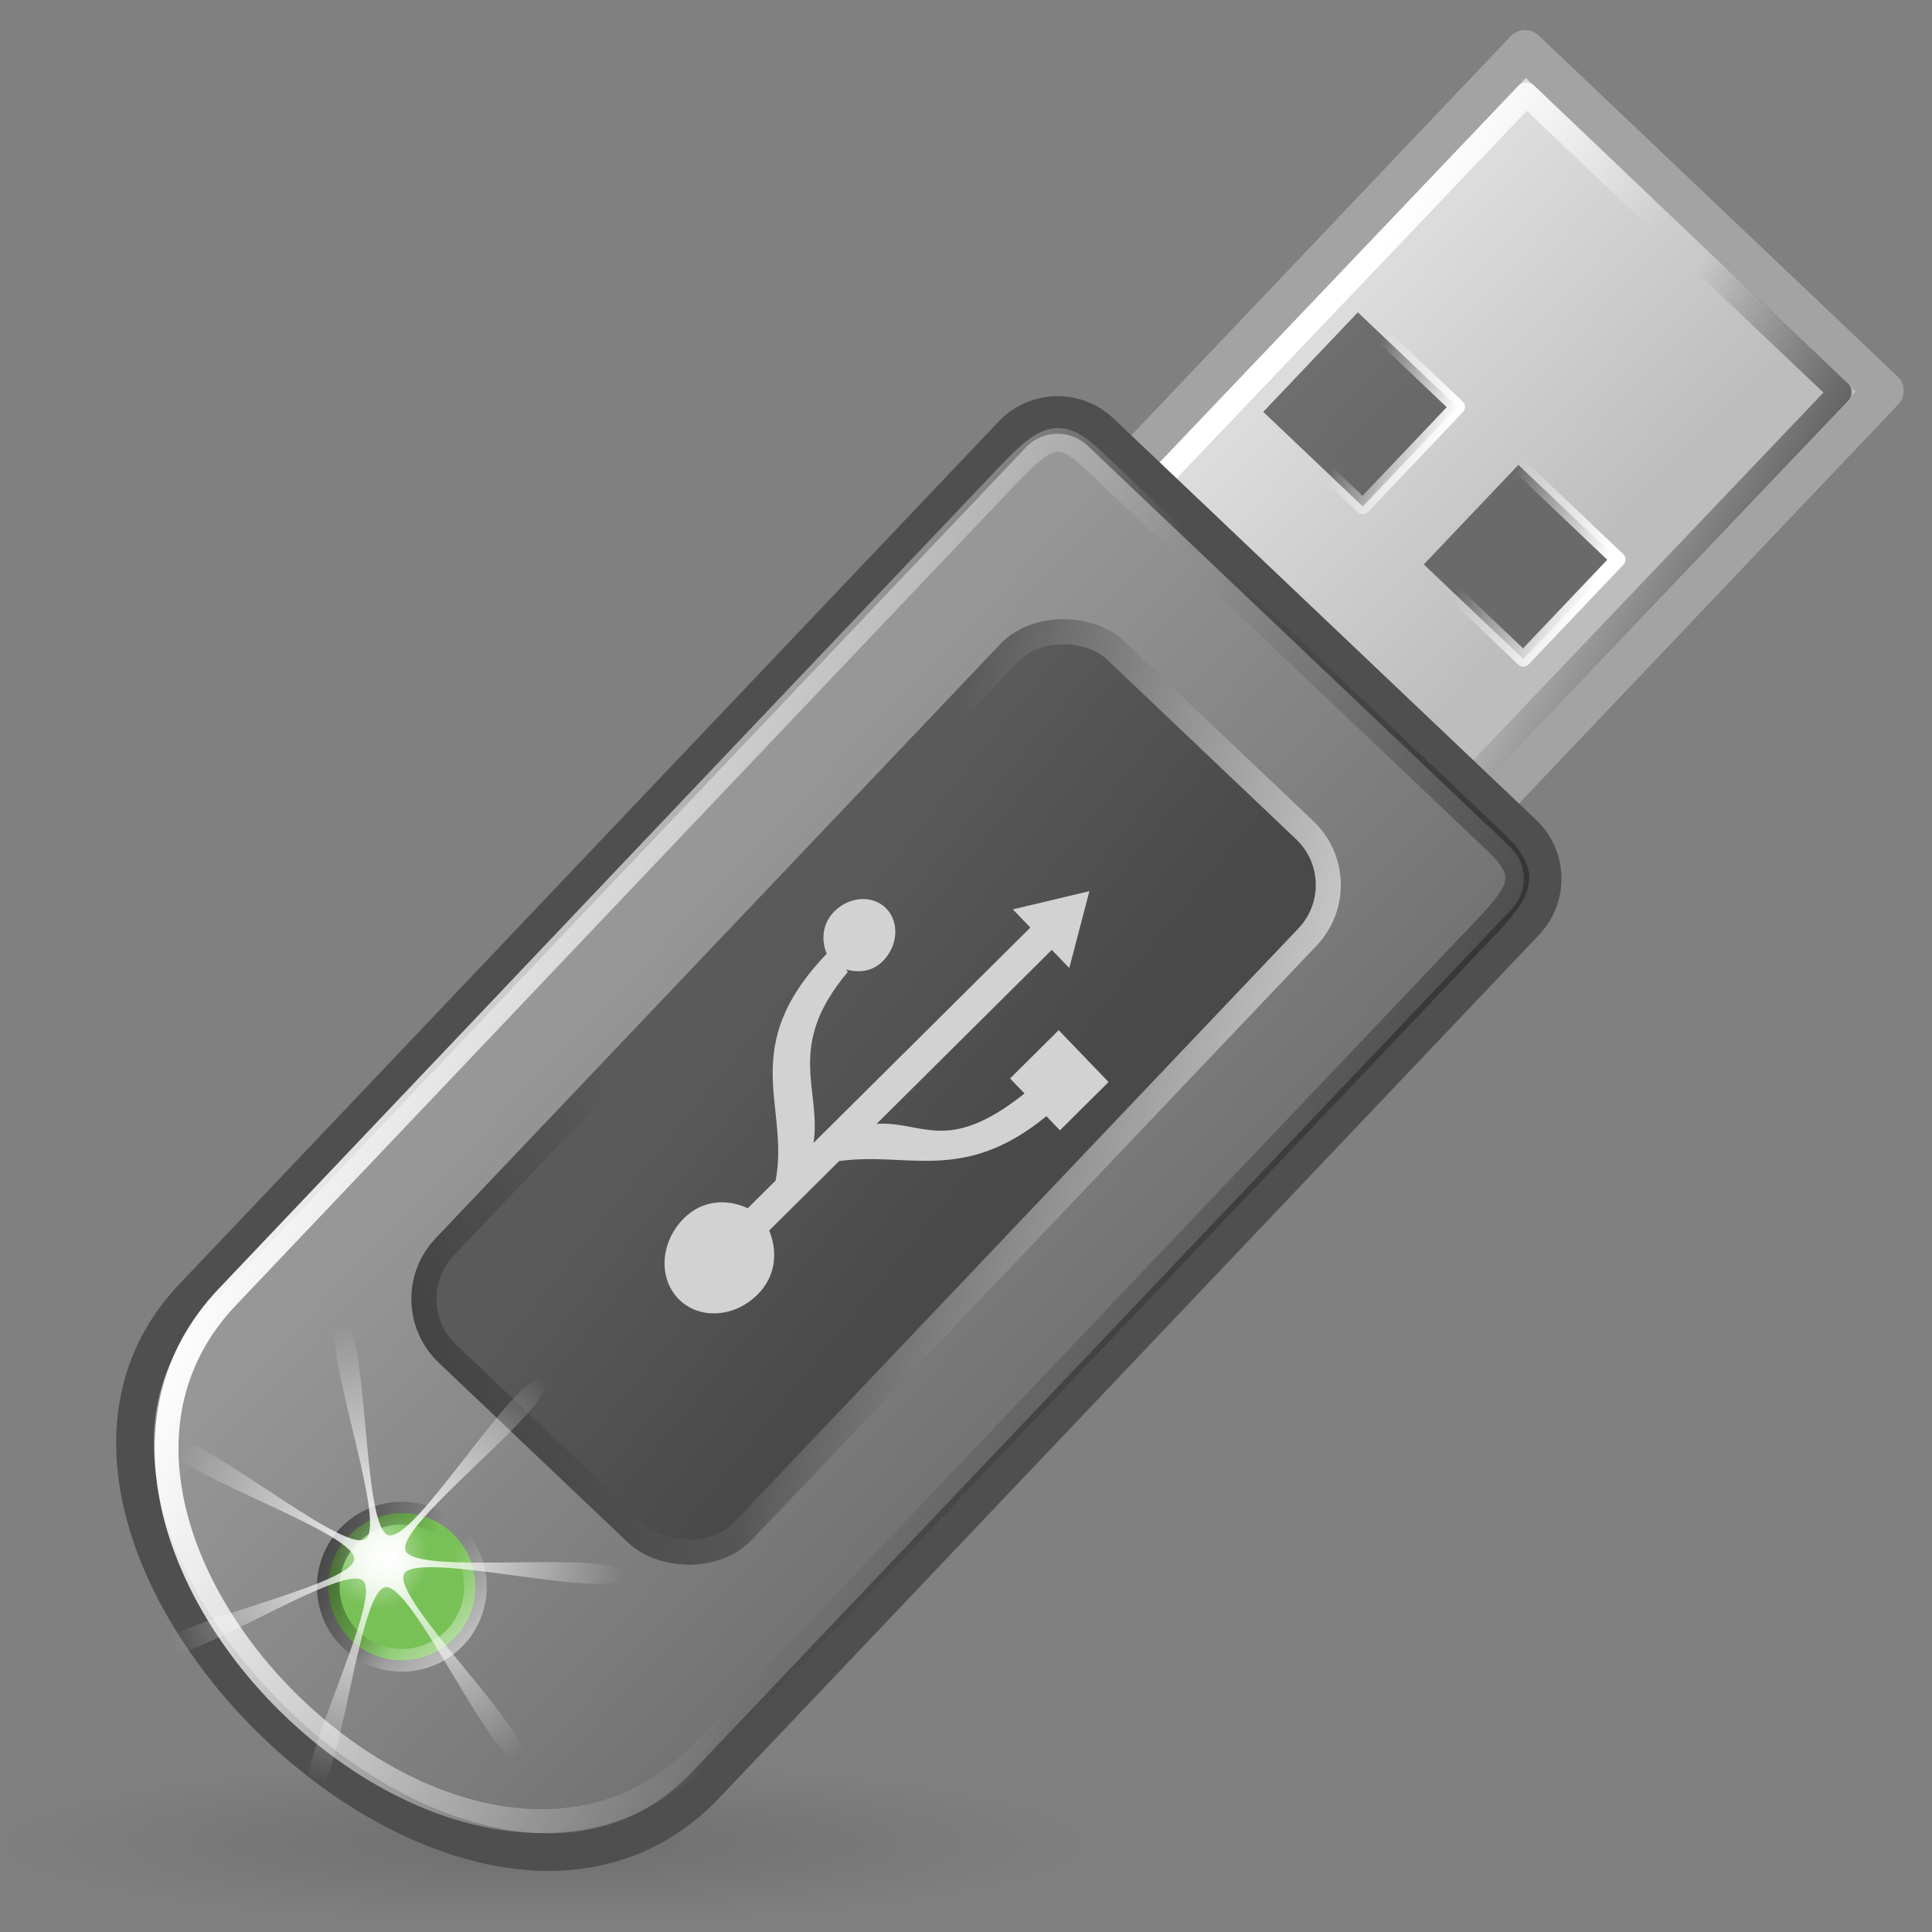 <?xml version="1.0" encoding="UTF-8" standalone="no"?>
<!-- Created with Inkscape (http://www.inkscape.org/) -->
<svg
   xmlns:dc="http://purl.org/dc/elements/1.1/"
   xmlns:cc="http://web.resource.org/cc/"
   xmlns:rdf="http://www.w3.org/1999/02/22-rdf-syntax-ns#"
   xmlns:svg="http://www.w3.org/2000/svg"
   xmlns="http://www.w3.org/2000/svg"
   xmlns:xlink="http://www.w3.org/1999/xlink"
   xmlns:sodipodi="http://inkscape.sourceforge.net/DTD/sodipodi-0.dtd"
   xmlns:inkscape="http://www.inkscape.org/namespaces/inkscape"
   width="128px"
   height="128px"
   id="svg2"
   sodipodi:version="0.32"
   inkscape:version="0.42.2"
   sodipodi:docbase="/home/silvestre/Desktop/Nuovo!/scalable/devices"
   sodipodi:docname="gnome-dev-harddisk-usb.svg">
  <rect width="100%" height="100%" fill="#808080" stroke="none"/>
  <defs
     id="defs4">
    <linearGradient
       id="linearGradient4398">
      <stop
         style="stop-color:#494949;stop-opacity:1"
         offset="0"
         id="stop4400" />
      <stop
         style="stop-color:#5a5a5a;stop-opacity:1"
         offset="1"
         id="stop4402" />
    </linearGradient>
    <linearGradient
       inkscape:collect="always"
       id="linearGradient2931">
      <stop
         style="stop-color:#ffffff;stop-opacity:1;"
         offset="0"
         id="stop2933" />
      <stop
         style="stop-color:#ffffff;stop-opacity:0;"
         offset="1"
         id="stop2935" />
    </linearGradient>
    <linearGradient
       inkscape:collect="always"
       id="linearGradient2188">
      <stop
         style="stop-color:#ffffff;stop-opacity:1;"
         offset="0"
         id="stop2190" />
      <stop
         style="stop-color:#ffffff;stop-opacity:0;"
         offset="1"
         id="stop2192" />
    </linearGradient>
    <linearGradient
       inkscape:collect="always"
       id="linearGradient2906">
      <stop
         style="stop-color:#ffffff;stop-opacity:1;"
         offset="0"
         id="stop2908" />
      <stop
         style="stop-color:#ffffff;stop-opacity:0;"
         offset="1"
         id="stop2910" />
    </linearGradient>
    <linearGradient
       id="linearGradient2910">
      <stop
         style="stop-color:#c6e5b8;stop-opacity:1;"
         offset="0"
         id="stop2912" />
      <stop
         style="stop-color:#78c157;stop-opacity:1;"
         offset="1"
         id="stop2914" />
    </linearGradient>
    <linearGradient
       inkscape:collect="always"
       id="linearGradient2902">
      <stop
         style="stop-color:#ffffff;stop-opacity:1;"
         offset="0"
         id="stop2904" />
      <stop
         style="stop-color:#ffffff;stop-opacity:0;"
         offset="1"
         id="stop2906" />
    </linearGradient>
    <linearGradient
       inkscape:collect="always"
       id="linearGradient2892">
      <stop
         style="stop-color:#000000;stop-opacity:1;"
         offset="0"
         id="stop2894" />
      <stop
         style="stop-color:#000000;stop-opacity:0;"
         offset="1"
         id="stop2896" />
    </linearGradient>
    <linearGradient
       inkscape:collect="always"
       id="linearGradient2199">
      <stop
         style="stop-color:#000000;stop-opacity:1;"
         offset="0"
         id="stop2201" />
      <stop
         style="stop-color:#000000;stop-opacity:0;"
         offset="1"
         id="stop2203" />
    </linearGradient>
    <linearGradient
       inkscape:collect="always"
       id="linearGradient2189">
      <stop
         style="stop-color:#ffffff;stop-opacity:1;"
         offset="0"
         id="stop2191" />
      <stop
         style="stop-color:#ffffff;stop-opacity:0;"
         offset="1"
         id="stop2193" />
    </linearGradient>
    <linearGradient
       inkscape:collect="always"
       id="linearGradient8103">
      <stop
         style="stop-color:#000000;stop-opacity:0.136"
         offset="0"
         id="stop8105" />
      <stop
         style="stop-color:#000000;stop-opacity:0;"
         offset="1"
         id="stop8107" />
    </linearGradient>
    <linearGradient
       id="linearGradient6588">
      <stop
         style="stop-color:#bdbdbd;stop-opacity:1;"
         offset="0"
         id="stop6590" />
      <stop
         style="stop-color:#dcdcdc;stop-opacity:1;"
         offset="1"
         id="stop6592" />
    </linearGradient>
    <linearGradient
       id="linearGradient5126">
      <stop
         style="stop-color:#ffffff;stop-opacity:0.745"
         offset="0"
         id="stop5128" />
      <stop
         style="stop-color:#ffffff;stop-opacity:0;"
         offset="1"
         id="stop5130" />
    </linearGradient>
    <linearGradient
       inkscape:collect="always"
       id="linearGradient5116">
      <stop
         style="stop-color:#393939;stop-opacity:1;"
         offset="0"
         id="stop5118" />
      <stop
         style="stop-color:#5a5a5a;stop-opacity:1"
         offset="1"
         id="stop5120" />
    </linearGradient>
    <linearGradient
       inkscape:collect="always"
       id="linearGradient4372">
      <stop
         style="stop-color:#000000;stop-opacity:0.6"
         offset="0"
         id="stop4374" />
      <stop
         style="stop-color:#000000;stop-opacity:0;"
         offset="1"
         id="stop4376" />
    </linearGradient>
    <linearGradient
       inkscape:collect="always"
       id="linearGradient4362">
      <stop
         style="stop-color:#ffffff;stop-opacity:1;"
         offset="0"
         id="stop4364" />
      <stop
         style="stop-color:#ffffff;stop-opacity:0;"
         offset="1"
         id="stop4366" />
    </linearGradient>
    <linearGradient
       inkscape:collect="always"
       id="linearGradient4350">
      <stop
         style="stop-color:#747474;stop-opacity:1;"
         offset="0"
         id="stop4352" />
      <stop
         style="stop-color:#979797;stop-opacity:1"
         offset="1"
         id="stop4354" />
    </linearGradient>
    <radialGradient
       inkscape:collect="always"
       xlink:href="#linearGradient8103"
       id="radialGradient8109"
       cx="39.952"
       cy="121.813"
       fx="39.952"
       fy="121.813"
       r="36.416"
       gradientTransform="matrix(1,0,0,0.15,0,103.482)"
       gradientUnits="userSpaceOnUse" />
    <linearGradient
       inkscape:collect="always"
       xlink:href="#linearGradient4372"
       id="linearGradient1434"
       gradientUnits="userSpaceOnUse"
       x1="103.699"
       y1="131.89"
       x2="82.137"
       y2="73.2"
       gradientTransform="matrix(0.572,-0.602,0.602,0.572,-24.742,77.24)" />
    <linearGradient
       inkscape:collect="always"
       xlink:href="#linearGradient4362"
       id="linearGradient1437"
       gradientUnits="userSpaceOnUse"
       x1="12.836"
       y1="43.501"
       x2="32.993"
       y2="92.292"
       gradientTransform="matrix(0.572,-0.602,0.602,0.572,-24.742,77.24)" />
    <linearGradient
       inkscape:collect="always"
       xlink:href="#linearGradient4350"
       id="linearGradient1440"
       gradientUnits="userSpaceOnUse"
       x1="58.962"
       y1="92.645"
       x2="59.103"
       y2="45.976"
       gradientTransform="matrix(0.572,-0.602,0.602,0.572,-24.742,77.24)" />
    <linearGradient
       inkscape:collect="always"
       xlink:href="#linearGradient2189"
       id="linearGradient2195"
       x1="89.375"
       y1="20.5"
       x2="102.5"
       y2="27.875"
       gradientUnits="userSpaceOnUse" />
    <linearGradient
       inkscape:collect="always"
       xlink:href="#linearGradient2199"
       id="linearGradient2205"
       x1="130.248"
       y1="42.777"
       x2="106.051"
       y2="29.663"
       gradientUnits="userSpaceOnUse" />
    <linearGradient
       inkscape:collect="always"
       xlink:href="#linearGradient2892"
       id="linearGradient2898"
       x1="-19.125"
       y1="60.875"
       x2="-6.625"
       y2="65.875"
       gradientUnits="userSpaceOnUse" />
    <linearGradient
       inkscape:collect="always"
       xlink:href="#linearGradient2902"
       id="linearGradient2908"
       x1="0.375"
       y1="73.375"
       x2="-6.875"
       y2="65.875"
       gradientUnits="userSpaceOnUse" />
    <radialGradient
       inkscape:collect="always"
       xlink:href="#linearGradient2910"
       id="radialGradient2916"
       cx="-10.331"
       cy="62.752"
       fx="-10.331"
       fy="62.752"
       r="5.625"
       gradientUnits="userSpaceOnUse"
       gradientTransform="matrix(0.6,2.519820e-17,-2.519820e-17,0.6,-3.047,26.323)" />
    <radialGradient
       inkscape:collect="always"
       xlink:href="#linearGradient2906"
       id="radialGradient2912"
       cx="-11.948"
       cy="71.452"
       fx="-11.948"
       fy="71.452"
       r="21.769"
       gradientTransform="matrix(1,0,0,1.011,5.190293e-15,-0.817)"
       gradientUnits="userSpaceOnUse" />
    <linearGradient
       inkscape:collect="always"
       xlink:href="#linearGradient6588"
       id="linearGradient1460"
       gradientUnits="userSpaceOnUse"
       x1="141.692"
       y1="81.124"
       x2="141.692"
       y2="53.535"
       gradientTransform="matrix(0.83,3.252607e-19,1.967827e-17,0.83,-73.043,34.839)" />
    <linearGradient
       inkscape:collect="always"
       xlink:href="#linearGradient2188"
       id="linearGradient2194"
       x1="45.677"
       y1="89.151"
       x2="43.276"
       y2="83.182"
       gradientUnits="userSpaceOnUse" />
    <linearGradient
       inkscape:collect="always"
       xlink:href="#linearGradient2931"
       id="linearGradient2937"
       x1="43.841"
       y1="103.547"
       x2="41.349"
       y2="95.918"
       gradientUnits="userSpaceOnUse" />
    <linearGradient
       inkscape:collect="always"
       xlink:href="#linearGradient5126"
       id="linearGradient3667"
       gradientUnits="userSpaceOnUse"
       x1="95.821"
       y1="97.566"
       x2="77.429"
       y2="63.874"
       gradientTransform="matrix(0.83,-1.014416e-16,7.897479e-17,0.83,-73.043,35.401)" />
    <linearGradient
       inkscape:collect="always"
       xlink:href="#linearGradient5116"
       id="linearGradient3670"
       gradientUnits="userSpaceOnUse"
       x1="27.725"
       y1="43.128"
       x2="57.12"
       y2="56.724"
       gradientTransform="matrix(0.83,-5.055813e-17,4.932652e-17,0.83,-73.043,35.401)" />
    <linearGradient
       inkscape:collect="always"
       xlink:href="#linearGradient4398"
       id="linearGradient4404"
       x1="-23.988"
       y1="102.852"
       x2="-25.638"
       y2="82.477"
       gradientUnits="userSpaceOnUse" />
  </defs>
  <sodipodi:namedview
     id="base"
     pagecolor="#ffffff"
     bordercolor="#666666"
     borderopacity="1.0"
     inkscape:pageopacity="0.0"
     inkscape:pageshadow="2"
     inkscape:zoom="3.2578125"
     inkscape:cx="64.000000"
     inkscape:cy="64.000000"
     inkscape:document-units="px"
     inkscape:current-layer="layer1"
     showguides="true"
     inkscape:guide-bbox="true"
     inkscape:window-width="772"
     inkscape:window-height="589"
     inkscape:window-x="110"
     inkscape:window-y="82" />
  <g
     inkscape:label="Layer 1"
     inkscape:groupmode="layer"
     id="layer1">
    <path
       sodipodi:type="arc"
       style="opacity:1;color:#000000;fill:url(#radialGradient8109);fill-opacity:1;fill-rule:nonzero;stroke:none;stroke-width:3;stroke-linecap:round;stroke-linejoin:round;marker:none;marker-start:none;marker-mid:none;marker-end:none;stroke-miterlimit:4;stroke-dasharray:none;stroke-dashoffset:0;stroke-opacity:1;visibility:visible;display:inline;overflow:visible"
       id="path7375"
       sodipodi:cx="39.951530"
       sodipodi:cy="121.81281"
       sodipodi:rx="36.415997"
       sodipodi:ry="5.4800773"
       d="M 76.368 121.813 A 36.416 5.48 0 1 1  3.536,121.813 A 36.416 5.48 0 1 1  76.368 121.813 z"
       transform="translate(-3.889,0.354)" />
    <g
       id="g2915"
       inkscape:label="Layer 1"
       transform="translate(130.555,125.76)" />
    <rect
       style="opacity:1;color:#000000;fill:url(#linearGradient1460);fill-opacity:1;fill-rule:nonzero;stroke:#a3a3a3;stroke-width:2.631;stroke-linecap:round;stroke-linejoin:round;marker:none;marker-start:none;marker-mid:none;marker-end:none;stroke-miterlimit:4;stroke-dasharray:none;stroke-dashoffset:0;stroke-opacity:1;visibility:visible;display:inline;overflow:visible"
       id="rect5134"
       width="42.165"
       height="32.782"
       x="25.032"
       y="75.505"
       transform="matrix(0.689,-0.725,0.725,0.689,0,0)" />
    <rect
       style="opacity:1;color:#000000;fill:#000000;fill-opacity:0.497;fill-rule:nonzero;stroke:url(#linearGradient2194);stroke-width:1;stroke-linecap:round;stroke-linejoin:round;marker:none;marker-start:none;marker-mid:none;marker-end:none;stroke-miterlimit:4;stroke-dasharray:none;stroke-dashoffset:0;stroke-opacity:1;visibility:visible;display:inline;overflow:visible"
       id="rect6604"
       width="9.096"
       height="9.096"
       x="37.869"
       y="79.45"
       transform="matrix(0.689,-0.725,0.725,0.689,0,0)" />
    <rect
       style="opacity:1;color:#000000;fill:#6a6a6a;fill-opacity:1;fill-rule:nonzero;stroke:url(#linearGradient2937);stroke-width:1;stroke-linecap:round;stroke-linejoin:round;marker:none;marker-start:none;marker-mid:none;marker-end:none;stroke-miterlimit:4;stroke-dasharray:none;stroke-dashoffset:0;stroke-opacity:1;visibility:visible;display:inline;overflow:visible"
       id="rect7337"
       width="9.096"
       height="9.096"
       x="37.869"
       y="94.121"
       transform="matrix(0.689,-0.725,0.725,0.689,0,0)" />
    <path
       style="color:#000000;fill:none;fill-opacity:1.0;fill-rule:nonzero;stroke:url(#linearGradient2205);stroke-width:1.548;stroke-linecap:round;stroke-linejoin:round;marker:none;marker-start:none;marker-mid:none;marker-end:none;stroke-miterlimit:4;stroke-dasharray:none;stroke-dashoffset:0;stroke-opacity:1;visibility:visible;display:inline;overflow:visible"
       d="M 75.312,33.345 L 101.129,6.25 L 121.902,25.981 L 96.086,53.076 L 75.312,33.345 z "
       id="path2197"
       sodipodi:nodetypes="ccccc" />
    <path
       style="color:#000000;fill:none;fill-opacity:1.0;fill-rule:nonzero;stroke:url(#linearGradient2195);stroke-width:1.548;stroke-linecap:round;stroke-linejoin:round;marker:none;marker-start:none;marker-mid:none;marker-end:none;stroke-miterlimit:4;stroke-dasharray:none;stroke-dashoffset:0;stroke-opacity:1;visibility:visible;display:inline;overflow:visible"
       d="M 75.312,33.345 L 101.129,6.25 L 121.902,25.981 L 96.086,53.076 L 75.312,33.345 z "
       id="rect1448"
       sodipodi:nodetypes="ccccc" />
    <path
       style="opacity:1;color:#000000;fill:url(#linearGradient1440);fill-opacity:1;fill-rule:nonzero;stroke:#4f4f4f;stroke-width:2.49;stroke-linecap:round;stroke-linejoin:round;marker:none;marker-start:none;marker-mid:none;marker-end:none;stroke-miterlimit:4;stroke-dasharray:none;stroke-dashoffset:0;stroke-opacity:1;visibility:visible;display:inline;overflow:visible"
       d="M 12.765,85.954 L 67.062,28.789 C 68.645,27.122 71.261,27.055 72.928,28.638 L 100.909,55.215 C 102.576,56.798 102.643,59.414 101.06,61.081 L 46.763,118.247 C 31.232,134.599 -2.362,101.881 12.765,85.954 z "
       id="rect1439"
       sodipodi:nodetypes="ccccccc" />
    <path
       style="opacity:1;color:#000000;fill:none;fill-opacity:1;fill-rule:nonzero;stroke:url(#linearGradient1437);stroke-width:1.58;stroke-linecap:round;stroke-linejoin:round;marker:none;marker-start:none;marker-mid:none;marker-end:none;stroke-miterlimit:4;stroke-dasharray:none;stroke-dashoffset:0;stroke-opacity:1;visibility:visible;display:inline;overflow:visible"
       d="M 15.063,85.927 L 66.734,31.525 C 69.342,28.78 70.223,28.381 72.45,30.496 L 99.078,55.788 C 101.382,57.976 100.787,58.977 98.344,61.549 L 46.673,115.95 C 31.084,132.363 -0.041,101.828 15.063,85.927 z "
       id="path4358"
       sodipodi:nodetypes="ccccccc" />
    <path
       style="opacity:1;color:#000000;fill:none;fill-opacity:1;fill-rule:nonzero;stroke:url(#linearGradient1434);stroke-width:1.58;stroke-linecap:round;stroke-linejoin:round;marker:none;marker-start:none;marker-mid:none;marker-end:none;stroke-miterlimit:4;stroke-dasharray:none;stroke-dashoffset:0;stroke-opacity:1;visibility:visible;display:inline;overflow:visible"
       d="M 15.063,85.927 L 66.734,31.525 C 69.342,28.78 70.223,28.381 72.45,30.496 L 99.078,55.788 C 101.382,57.976 100.787,58.977 98.344,61.549 L 46.673,115.95 C 31.084,132.363 -0.041,101.828 15.063,85.927 z "
       id="path4370"
       sodipodi:nodetypes="ccccccc" />
    <rect
       style="opacity:1;color:#000000;fill:url(#linearGradient4404);fill-opacity:1.0;fill-rule:nonzero;stroke:url(#linearGradient3670);stroke-width:1.66;stroke-linecap:round;stroke-linejoin:round;marker:none;marker-start:none;marker-mid:none;marker-end:none;stroke-miterlimit:4;stroke-dasharray:none;stroke-dashoffset:0;stroke-opacity:1;visibility:visible;display:inline;overflow:visible"
       id="rect4380"
       width="64.259"
       height="27.288"
       x="-44.582"
       y="78.252"
       rx="5"
       ry="5"
       transform="matrix(0.689,-0.725,0.725,0.689,0,0)" />
    <rect
       style="opacity:1;color:#000000;fill:none;fill-opacity:1;fill-rule:nonzero;stroke:url(#linearGradient3667);stroke-width:1.66;stroke-linecap:round;stroke-linejoin:round;marker:none;marker-start:none;marker-mid:none;marker-end:none;stroke-miterlimit:4;stroke-dasharray:none;stroke-dashoffset:0;stroke-opacity:1;visibility:visible;display:inline;overflow:visible"
       id="rect5124"
       width="64.259"
       height="27.288"
       x="-44.582"
       y="78.252"
       rx="5"
       ry="5"
       transform="matrix(0.689,-0.725,0.725,0.689,0,0)" />
    <path
       id="path2895"
       d="M 72.175,59.042 L 67.104,60.248 L 68.263,61.454 L 53.902,75.717 C 54.42,72.1 52.006,69.329 56.183,64.377 C 56.13,64.332 56.091,64.271 56.038,64.226 C 56.857,64.458 57.763,64.399 58.476,63.691 C 59.49,62.683 59.605,61.114 58.727,60.2 C 57.848,59.287 56.302,59.367 55.287,60.375 C 54.478,61.179 54.39,62.286 54.774,63.184 C 48.793,69.433 52.337,73.252 51.386,78.217 L 49.54,80.05 C 48.201,79.423 46.559,79.475 45.318,80.707 C 43.762,82.253 43.59,84.64 44.934,86.038 C 46.279,87.437 48.631,87.317 50.187,85.771 C 51.422,84.546 51.533,82.898 50.96,81.527 L 55.591,76.928 C 60.084,76.274 63.806,78.477 69.326,73.952 L 70.224,74.887 L 73.446,71.688 L 70.141,68.251 L 66.92,71.451 L 67.877,72.445 C 62.727,76.549 61.103,74.243 58.074,74.462 L 69.683,62.931 L 70.843,64.137 L 72.175,59.042 z "
       style="fill:#d2d2d2;fill-opacity:1;stroke:none;stroke-width:3.938;stroke-linejoin:round;stroke-miterlimit:4;stroke-opacity:1" />
    <path
       sodipodi:type="arc"
       style="opacity:1;color:#000000;fill:url(#radialGradient2916);fill-opacity:1.0;fill-rule:nonzero;stroke:url(#linearGradient2898);stroke-width:1.5;stroke-linecap:round;stroke-linejoin:round;marker:none;marker-start:none;marker-mid:none;marker-end:none;stroke-miterlimit:4;stroke-dasharray:none;stroke-dashoffset:0;stroke-opacity:1;visibility:visible;display:inline;overflow:visible"
       id="path1438"
       sodipodi:cx="-7.6250000"
       sodipodi:cy="65.875000"
       sodipodi:rx="4.8750000"
       sodipodi:ry="4.8750000"
       d="M -2.75 65.875 A 4.875 4.875 0 1 1  -12.5,65.875 A 4.875 4.875 0 1 1  -2.75 65.875 z"
       transform="translate(34.25,39.25)" />
    <path
       sodipodi:type="arc"
       style="opacity:1;color:#000000;fill:none;fill-opacity:1;fill-rule:nonzero;stroke:url(#linearGradient2908);stroke-width:1.5;stroke-linecap:round;stroke-linejoin:round;marker:none;marker-start:none;marker-mid:none;marker-end:none;stroke-miterlimit:4;stroke-dasharray:none;stroke-dashoffset:0;stroke-opacity:1;visibility:visible;display:inline;overflow:visible"
       id="path2900"
       sodipodi:cx="-7.6250000"
       sodipodi:cy="65.875000"
       sodipodi:rx="4.8750000"
       sodipodi:ry="4.8750000"
       d="M -2.75 65.875 A 4.875 4.875 0 1 1  -12.5,65.875 A 4.875 4.875 0 1 1  -2.75 65.875 z"
       transform="translate(34.25,39.25)" />
    <path
       sodipodi:type="star"
       style="opacity:1;color:#000000;fill:url(#radialGradient2912);fill-opacity:1;fill-rule:nonzero;stroke:none;stroke-width:1.5;stroke-linecap:round;stroke-linejoin:round;marker:none;marker-start:none;marker-mid:none;marker-end:none;stroke-miterlimit:4;stroke-dasharray:none;stroke-dashoffset:0;stroke-opacity:1;visibility:visible;display:inline;overflow:visible"
       id="path1452"
       sodipodi:sides="7"
       sodipodi:cx="-12.750000"
       sodipodi:cy="71.750000"
       sodipodi:r1="22.610838"
       sodipodi:r2="2.4871922"
       sodipodi:arg1="0.95825877"
       sodipodi:arg2="1.4070577"
       inkscape:flatsided="false"
       inkscape:rounded="0.13000000"
       inkscape:randomized="0.0000000"
       d="M 0.25,90.25 C -1.92,91.775 -9.728,73.772 -12.345,74.204 C -14.961,74.636 -16.564,94.194 -19.109,93.448 C -21.653,92.703 -12.447,75.373 -14.416,73.597 C -16.385,71.821 -32.675,82.762 -33.679,80.307 C -34.683,77.853 -15.393,74.246 -15.233,71.599 C -15.072,68.952 -33.783,63.038 -32.489,60.723 C -31.196,58.408 -16.35,71.24 -14.18,69.715 C -12.01,68.19 -19.052,49.874 -16.436,49.442 C -13.819,49.009 -14.595,68.617 -12.051,69.363 C -9.506,70.109 0.424,53.183 2.393,54.959 C 4.363,56.735 -11.451,68.354 -10.448,70.809 C -9.444,73.263 9.98,70.474 9.819,73.121 C 9.658,75.768 -9.285,70.648 -10.579,72.963 C -11.872,75.278 2.42,88.725 0.25,90.25 z "
       transform="matrix(0.711,0,0,0.711,34.298,52.393)" />
  </g>
</svg>
